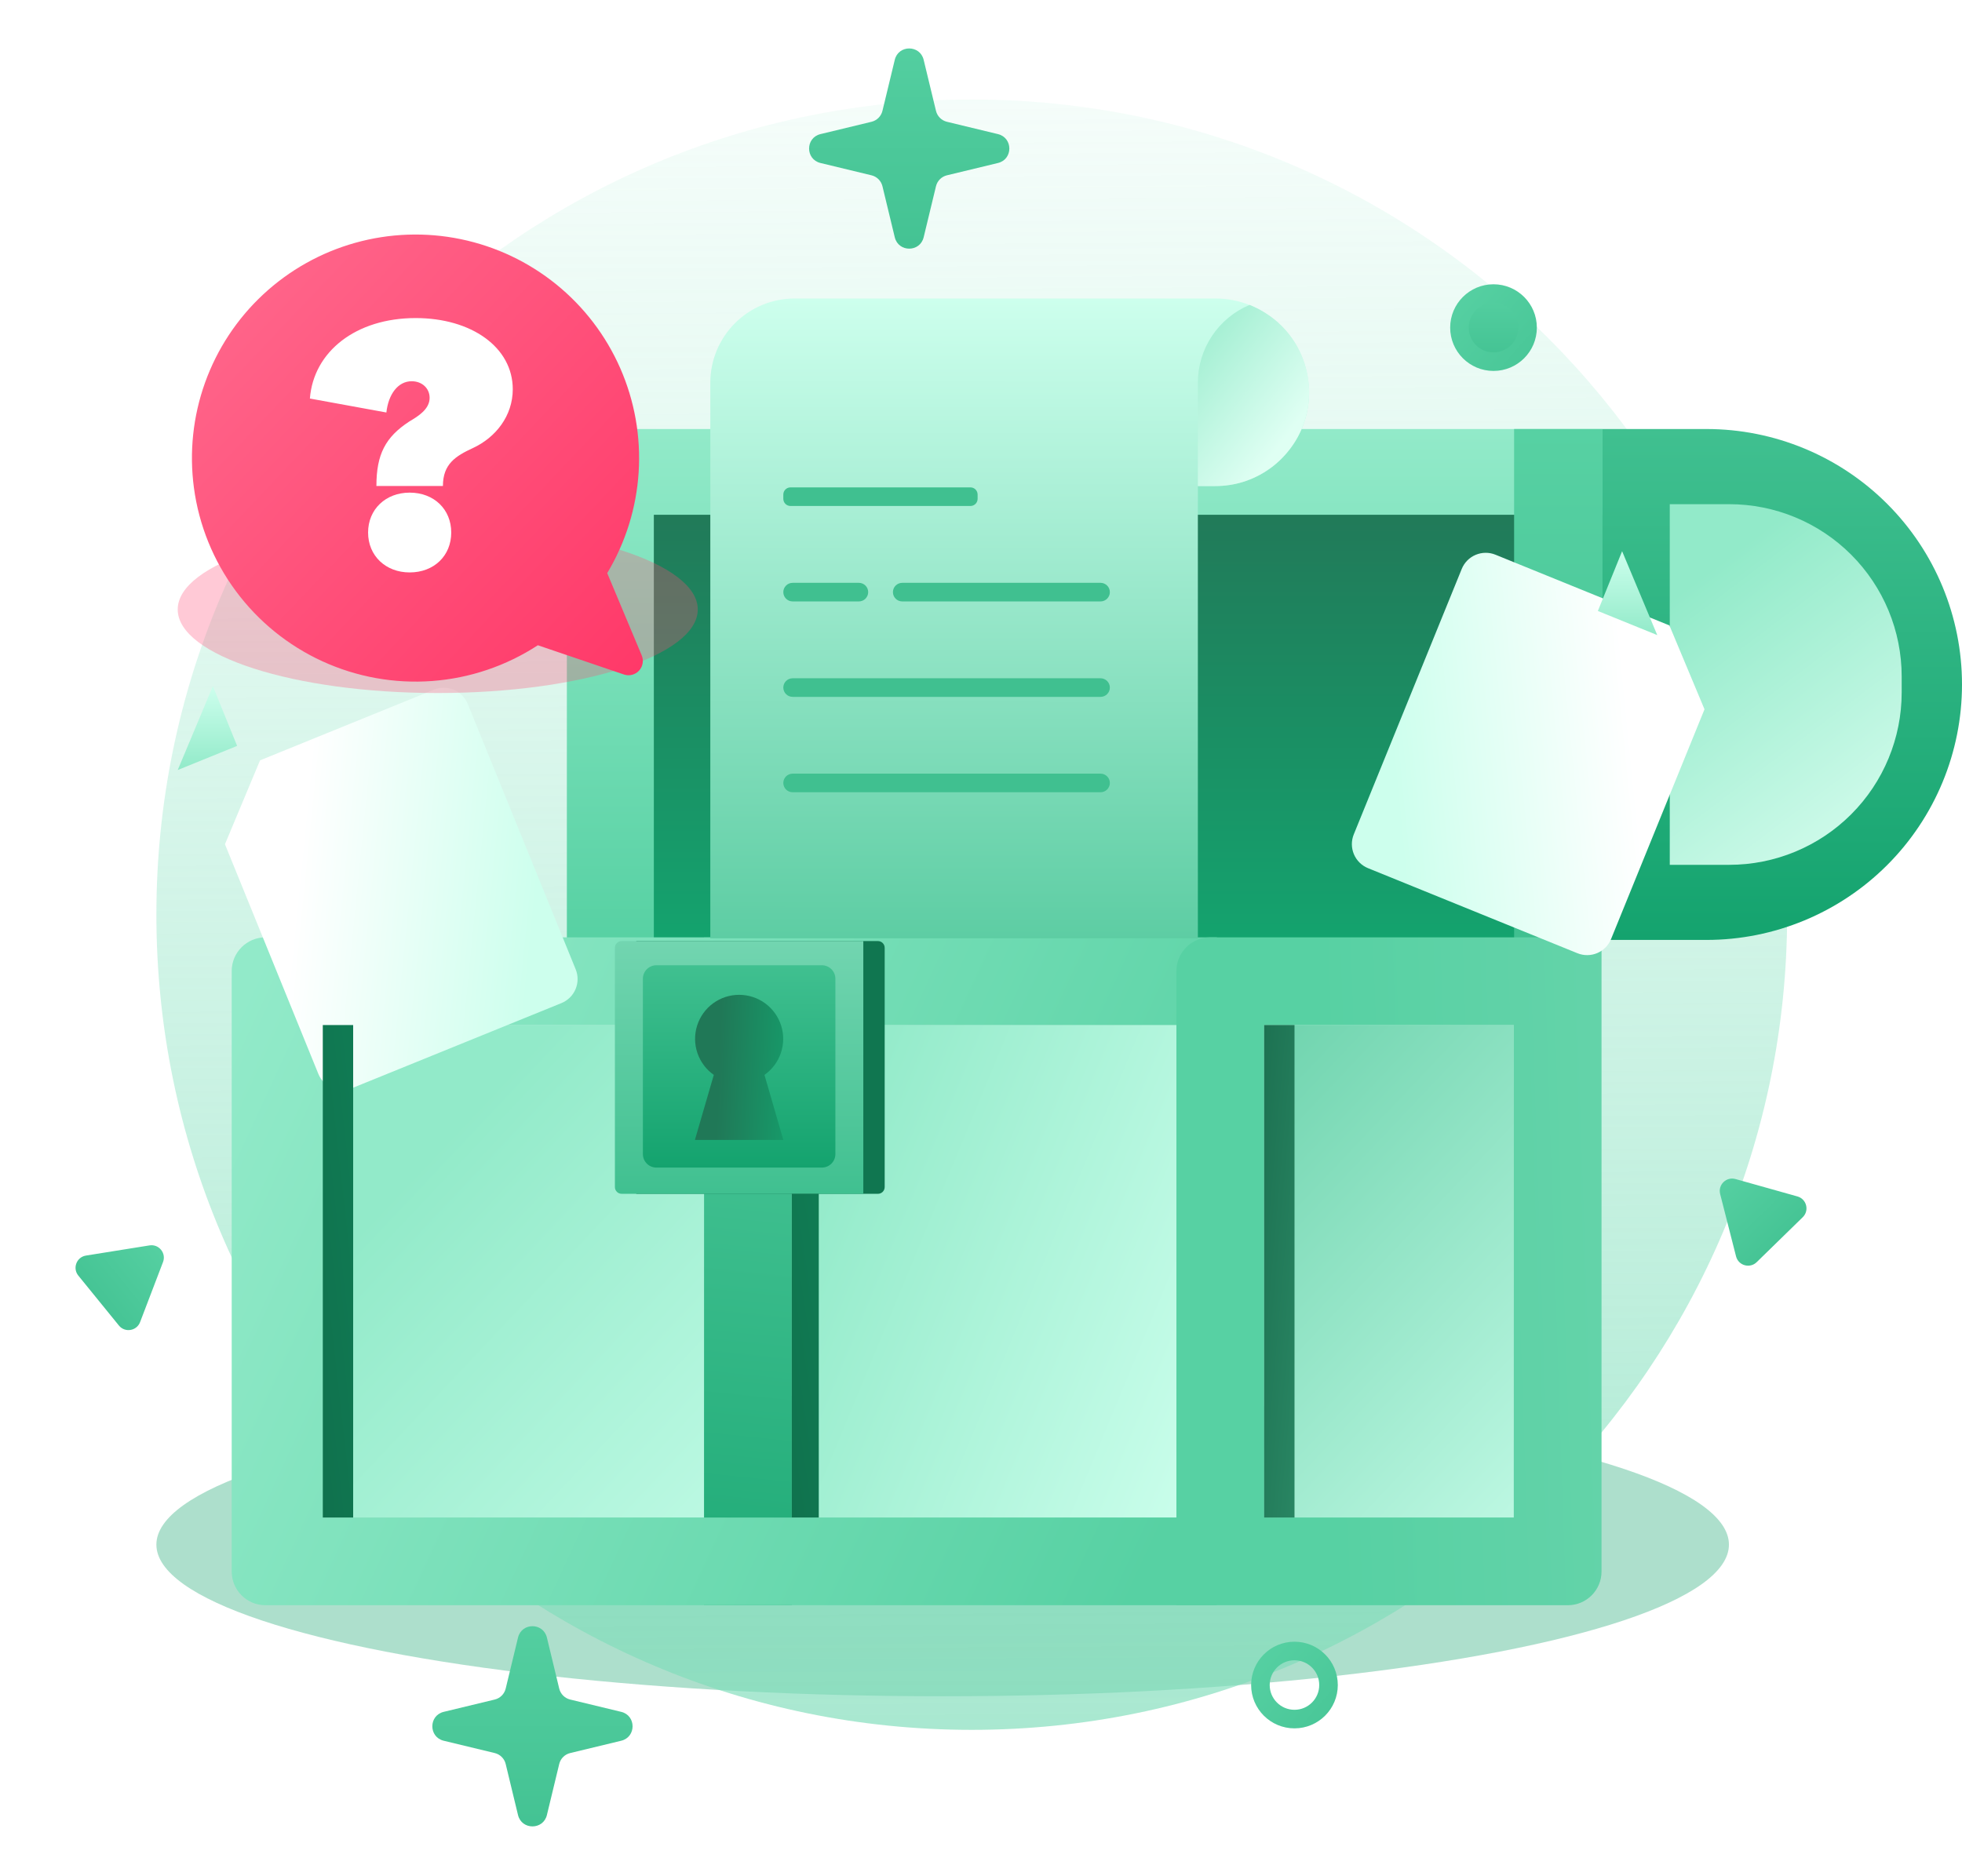 <svg width="276" height="264" viewBox="0 0 276 264" fill="none" xmlns="http://www.w3.org/2000/svg">
<g filter="url(#filter0_f_5_990)">
<ellipse cx="132.607" cy="217.338" rx="110.607" ry="21.337" fill="#14A36E" fill-opacity="0.35"/>
</g>
<path d="M136.701 243.402C200.049 243.402 251.402 192.049 251.402 128.701C251.402 65.353 200.049 14 136.701 14C73.353 14 22 65.353 22 128.701C22 192.049 73.353 243.402 136.701 243.402Z" fill="url(#paint0_linear_5_990)"/>
<path d="M225.432 60.366H79.743V132.262H225.432V60.366Z" fill="url(#paint1_linear_5_990)"/>
<path d="M225.433 60.366H240.056C249.589 60.366 258.731 64.153 265.472 70.894C272.213 77.634 276 86.777 276 96.31V96.31C276 105.843 272.213 114.985 265.472 121.726C258.731 128.467 249.589 132.254 240.056 132.254H225.433V60.366Z" fill="url(#paint2_linear_5_990)"/>
<path d="M234.891 70.942H243.256C249.69 70.942 255.861 73.498 260.41 78.047C264.96 82.596 267.515 88.767 267.515 95.201V97.428C267.515 103.862 264.96 110.032 260.41 114.581C255.861 119.131 249.69 121.687 243.256 121.687H234.891V70.942Z" fill="url(#paint3_linear_5_990)"/>
<path d="M225.432 72.432H91.978V132.262H225.432V72.432Z" fill="url(#paint4_linear_5_990)"/>
<rect x="44.934" y="144.231" width="54.107" height="69.295" fill="url(#paint5_linear_5_990)"/>
<rect x="111.382" y="144.231" width="54.107" height="69.295" fill="url(#paint6_linear_5_990)"/>
<rect x="177.83" y="144.231" width="35.122" height="69.295" fill="url(#paint7_linear_5_990)"/>
<path d="M225.433 60.366H212.994V132.262H225.433V60.366Z" fill="url(#paint8_linear_5_990)"/>
<path d="M111.382 131.891L99.041 131.891L99.041 225.867L111.382 225.867L111.382 131.891Z" fill="url(#paint9_linear_5_990)"/>
<path fill-rule="evenodd" clip-rule="evenodd" d="M37.34 131.891L45.463 131.891L45.463 225.867H37.34C34.719 225.867 32.594 223.742 32.594 221.121L32.594 136.637C32.594 134.016 34.719 131.891 37.34 131.891ZM171.185 144.231V131.891H45.463V144.231H171.185ZM171.185 225.867V213.527H45.463V225.867H171.185Z" fill="url(#paint10_linear_5_990)"/>
<path fill-rule="evenodd" clip-rule="evenodd" d="M177.829 131.891H170.236C167.614 131.891 165.489 134.016 165.489 136.637L165.489 225.867H177.829V225.867H212.952L212.952 225.867H220.546C223.167 225.867 225.292 223.742 225.292 221.121L225.292 131.891L212.952 131.891H177.829ZM212.952 144.231H177.83L177.83 213.527H212.952V144.231Z" fill="url(#paint11_linear_5_990)"/>
<path d="M89.506 132.415V132.55V136.826V167.978H123.502C124.026 167.978 124.451 167.553 124.451 167.029V136.826V133.364C124.451 132.84 124.026 132.415 123.502 132.415H89.506Z" fill="#107650"/>
<path d="M87.449 132.415C86.925 132.415 86.5 132.84 86.5 133.364V167.029C86.5 167.553 86.925 167.978 87.449 167.978H121.445V132.415H87.449Z" fill="url(#paint12_linear_5_990)"/>
<path d="M115.617 135.819H92.335C91.287 135.819 90.437 136.669 90.437 137.717V162.387C90.437 163.436 91.287 164.286 92.335 164.286H115.617C116.666 164.286 117.516 163.436 117.516 162.387V137.717C117.516 136.669 116.666 135.819 115.617 135.819Z" fill="url(#paint13_linear_5_990)"/>
<g filter="url(#filter1_d_5_990)">
<path d="M25 108.347L38.141 140.667C38.321 141.11 38.586 141.514 38.922 141.854C39.257 142.194 39.657 142.465 40.097 142.651C40.538 142.836 41.011 142.933 41.489 142.936C41.967 142.938 42.441 142.847 42.883 142.666L72.333 130.701C73.228 130.337 73.942 129.632 74.319 128.741C74.695 127.851 74.702 126.847 74.339 125.951L59.149 88.593C58.785 87.7 58.081 86.987 57.192 86.613C56.303 86.238 55.301 86.231 54.407 86.595L29.936 96.544L25 108.347Z" fill="url(#paint14_linear_5_990)"/>
</g>
<g filter="url(#filter2_d_5_990)">
<path d="M233.132 89.362L219.99 121.682C219.811 122.125 219.546 122.529 219.21 122.869C218.874 123.209 218.475 123.48 218.034 123.666C217.594 123.851 217.121 123.948 216.643 123.951C216.165 123.953 215.691 123.861 215.249 123.681L185.799 111.716C184.904 111.352 184.189 110.647 183.813 109.756C183.437 108.866 183.429 107.862 183.792 106.966L198.983 69.608C199.347 68.715 200.051 68.002 200.94 67.628C201.829 67.253 202.831 67.246 203.725 67.609L228.195 77.559L233.132 89.362Z" fill="url(#paint15_linear_5_990)"/>
</g>
<path d="M25 108.347L33.357 104.952L29.945 96.544L25 108.347Z" fill="url(#paint16_linear_5_990)"/>
<path d="M233.132 89.362L224.775 85.967L228.187 77.559L233.132 89.362Z" fill="url(#paint17_linear_5_990)"/>
<path d="M107.541 151.246C108.619 150.489 109.427 149.407 109.848 148.16C110.27 146.912 110.283 145.562 109.886 144.306C109.489 143.05 108.702 141.954 107.639 141.175C106.577 140.397 105.294 139.978 103.976 139.978C102.659 139.978 101.376 140.397 100.314 141.175C99.251 141.954 98.464 143.05 98.067 144.306C97.67 145.562 97.683 146.912 98.104 148.16C98.526 149.407 99.334 150.489 100.412 151.246L97.753 160.399H110.192L107.541 151.246Z" fill="url(#paint18_linear_5_990)"/>
<path d="M184.154 55.192C184.154 56.524 183.954 57.849 183.562 59.121C182.925 61.162 181.8 63.016 180.285 64.523C179.84 64.974 179.362 65.39 178.854 65.768C178.52 66.028 178.169 66.266 177.804 66.479C177.44 66.703 177.064 66.906 176.678 67.089C176.102 67.373 175.505 67.611 174.891 67.8C173.618 68.193 172.294 68.393 170.962 68.393H168.507V132.025H99.921V53.812C99.932 50.683 101.18 47.685 103.393 45.472C105.606 43.259 108.604 42.011 111.733 42H170.928C172.577 41.994 174.212 42.301 175.746 42.906C176.172 43.071 176.587 43.261 176.991 43.473C177.194 43.575 177.389 43.685 177.584 43.804C177.744 43.892 177.899 43.988 178.049 44.092C178.85 44.597 179.591 45.191 180.259 45.861C181.157 46.761 181.921 47.785 182.529 48.901C182.939 49.653 183.274 50.445 183.528 51.263L183.706 51.898C183.815 52.323 183.903 52.752 183.968 53.185C184.082 53.849 184.144 54.52 184.154 55.192V55.192Z" fill="url(#paint19_linear_5_990)"/>
<path d="M184.155 55.192C184.154 56.524 183.955 57.848 183.562 59.121C183.302 59.938 182.968 60.728 182.563 61.483C181.949 62.598 181.183 63.622 180.285 64.523C179.84 64.974 179.362 65.39 178.854 65.768C178.515 66.022 178.168 66.251 177.804 66.479C177.44 66.703 177.064 66.906 176.678 67.089C176.101 67.369 175.503 67.607 174.891 67.8C173.619 68.193 172.294 68.393 170.962 68.393H168.507V53.812C168.512 51.48 169.205 49.202 170.499 47.262C171.793 45.322 173.63 43.807 175.78 42.906C176.204 43.075 176.627 43.262 177.025 43.473C177.228 43.575 177.423 43.685 177.618 43.803C177.778 43.891 177.933 43.987 178.083 44.091C178.884 44.597 179.625 45.191 180.293 45.861C181.191 46.761 181.955 47.784 182.563 48.901C182.97 49.655 183.304 50.446 183.562 51.263L183.74 51.898C183.85 52.322 183.938 52.752 184.002 53.185C184.105 53.849 184.156 54.52 184.155 55.192V55.192Z" fill="url(#paint20_linear_5_990)"/>
<path d="M154.815 108.858H111.504C110.779 108.858 110.191 109.444 110.191 110.167C110.191 110.889 110.779 111.475 111.504 111.475H154.815C155.539 111.475 156.127 110.889 156.127 110.167C156.127 109.444 155.539 108.858 154.815 108.858Z" fill="#40C090"/>
<path d="M154.815 95.438H111.504C110.779 95.438 110.191 96.023 110.191 96.746C110.191 97.469 110.779 98.054 111.504 98.054H154.815C155.539 98.054 156.127 97.469 156.127 96.746C156.127 96.023 155.539 95.438 154.815 95.438Z" fill="#40C090"/>
<path d="M154.814 82.008H126.923C126.198 82.008 125.61 82.594 125.61 83.317C125.61 84.039 126.198 84.625 126.923 84.625H154.814C155.539 84.625 156.127 84.039 156.127 83.317C156.127 82.594 155.539 82.008 154.814 82.008Z" fill="#40C090"/>
<path d="M136.517 68.579H111.199C110.643 68.579 110.191 69.03 110.191 69.587V70.188C110.191 70.744 110.643 71.195 111.199 71.195H136.517C137.073 71.195 137.524 70.744 137.524 70.188V69.587C137.524 69.03 137.073 68.579 136.517 68.579Z" fill="#40C090"/>
<path d="M120.818 82.008H111.504C110.779 82.008 110.191 82.594 110.191 83.317C110.191 84.039 110.779 84.625 111.504 84.625H120.818C121.543 84.625 122.13 84.039 122.13 83.317C122.13 82.594 121.543 82.008 120.818 82.008Z" fill="#40C090"/>
<path d="M45.409 144.231H49.68V213.527H45.409V144.231Z" fill="url(#paint21_linear_5_990)"/>
<path d="M111.382 167.962H115.179V213.526H111.382V167.962Z" fill="url(#paint22_linear_5_990)"/>
<path d="M177.83 144.231H182.102V213.527H177.83V144.231Z" fill="url(#paint23_linear_5_990)"/>
<g filter="url(#filter3_f_5_990)">
<ellipse cx="61.579" cy="85.757" rx="36.579" ry="11.757" fill="#FF4C77" fill-opacity="0.3"/>
</g>
<path d="M27.278 68.624C27.983 73.891 30.011 78.893 33.173 83.164C36.334 87.435 40.526 90.836 45.356 93.049C50.187 95.263 55.5 96.216 60.799 95.821C66.098 95.426 71.211 93.696 75.66 90.791L87.783 94.912C88.148 95.032 88.541 95.045 88.914 94.95C89.287 94.854 89.625 94.654 89.888 94.373C90.15 94.091 90.327 93.74 90.396 93.362C90.466 92.983 90.426 92.592 90.28 92.236L85.419 80.639C88.004 76.332 89.521 71.468 89.841 66.455C90.16 61.441 89.275 56.424 87.257 51.823C85.24 47.222 82.15 43.171 78.246 40.01C74.342 36.848 69.737 34.668 64.817 33.651C59.898 32.634 54.806 32.811 49.968 34.166C45.131 35.521 40.688 38.015 37.013 41.44C33.337 44.864 30.535 49.119 28.841 53.849C27.148 58.578 26.612 63.645 27.278 68.624Z" fill="url(#paint24_linear_5_990)"/>
<path d="M57.629 80.545C61.044 80.545 63.477 78.206 63.477 74.931C63.477 71.656 61.044 69.316 57.629 69.316C54.26 69.316 51.78 71.656 51.78 74.931C51.78 78.206 54.26 80.545 57.629 80.545ZM62.307 68.381C62.307 65.293 64.085 64.17 66.518 63.047C69.746 61.55 72.132 58.509 72.132 54.766C72.132 48.871 66.331 44.754 58.471 44.754C50.049 44.754 44.107 49.479 43.593 56.076L54.353 58.041C54.634 55.468 55.991 53.643 57.909 53.643C59.36 53.643 60.436 54.626 60.436 55.983C60.436 57.573 58.845 58.556 57.582 59.304C54.213 61.503 52.95 63.936 52.95 68.381H62.307Z" fill="white"/>
<path d="M214.886 46.096C214.886 48.742 212.742 50.886 210.096 50.886C207.451 50.886 205.306 48.742 205.306 46.096C205.306 43.451 207.451 41.306 210.096 41.306C212.742 41.306 214.886 43.451 214.886 46.096Z" fill="url(#paint25_linear_5_990)" stroke="url(#paint26_linear_5_990)" stroke-width="2.613"/>
<circle cx="182.096" cy="237.096" r="4.79" stroke="url(#paint27_linear_5_990)" stroke-width="2.613"/>
<path d="M21.031 175.236C22.355 175.024 23.412 176.325 22.934 177.577L19.705 186.033C19.226 187.285 17.571 187.55 16.726 186.51L11.018 179.486C10.172 178.445 10.77 176.879 12.094 176.667L21.031 175.236Z" fill="url(#paint28_linear_5_990)"/>
<path d="M241.978 168.006C241.647 166.707 242.846 165.536 244.137 165.899L252.851 168.348C254.141 168.71 254.555 170.335 253.596 171.271L247.119 177.593C246.159 178.529 244.546 178.076 244.214 176.777L241.978 168.006Z" fill="url(#paint29_linear_5_990)"/>
<path d="M125.87 8.417C126.385 6.284 129.419 6.284 129.934 8.417L131.667 15.596C131.851 16.358 132.446 16.953 133.208 17.137L140.387 18.87C142.52 19.385 142.52 22.419 140.387 22.934L133.208 24.667C132.446 24.851 131.851 25.446 131.667 26.208L129.934 33.387C129.419 35.52 126.385 35.52 125.87 33.387L124.137 26.208C123.953 25.446 123.358 24.851 122.596 24.667L115.417 22.934C113.284 22.419 113.284 19.385 115.417 18.87L122.596 17.137C123.358 16.953 123.953 16.358 124.137 15.596L125.87 8.417Z" fill="url(#paint30_linear_5_990)"/>
<path d="M72.87 230.417C73.385 228.284 76.419 228.284 76.934 230.417L78.667 237.596C78.851 238.358 79.446 238.953 80.208 239.137L87.387 240.87C89.52 241.385 89.52 244.419 87.387 244.934L80.208 246.667C79.446 246.851 78.851 247.446 78.667 248.208L76.934 255.387C76.419 257.52 73.385 257.52 72.87 255.387L71.137 248.208C70.953 247.446 70.358 246.851 69.596 246.667L62.417 244.934C60.284 244.419 60.284 241.385 62.417 240.87L69.596 239.137C70.358 238.953 70.953 238.358 71.137 237.596L72.87 230.417Z" fill="url(#paint31_linear_5_990)"/>
<defs>
<filter id="filter0_f_5_990" x="0.227" y="174.227" width="264.76" height="86.221" filterUnits="userSpaceOnUse" color-interpolation-filters="sRGB">
<feFlood flood-opacity="0" result="BackgroundImageFix"/>
<feBlend mode="normal" in="SourceGraphic" in2="BackgroundImageFix" result="shape"/>
<feGaussianBlur stdDeviation="10.886" result="effect1_foregroundBlur_5_990"/>
</filter>
<filter id="filter1_d_5_990" x="22.152" y="86.327" width="68.591" height="76.543" filterUnits="userSpaceOnUse" color-interpolation-filters="sRGB">
<feFlood flood-opacity="0" result="BackgroundImageFix"/>
<feColorMatrix in="SourceAlpha" type="matrix" values="0 0 0 0 0 0 0 0 0 0 0 0 0 0 0 0 0 0 127 0" result="hardAlpha"/>
<feOffset dx="6.645" dy="10.442"/>
<feGaussianBlur stdDeviation="4.746"/>
<feComposite in2="hardAlpha" operator="out"/>
<feColorMatrix type="matrix" values="0 0 0 0 0.449 0 0 0 0 0.834 0 0 0 0 0.691 0 0 0 0.35 0"/>
<feBlend mode="normal" in2="BackgroundImageFix" result="effect1_dropShadow_5_990"/>
<feBlend mode="normal" in="SourceGraphic" in2="effect1_dropShadow_5_990" result="shape"/>
</filter>
<filter id="filter2_d_5_990" x="180.678" y="67.342" width="68.591" height="76.543" filterUnits="userSpaceOnUse" color-interpolation-filters="sRGB">
<feFlood flood-opacity="0" result="BackgroundImageFix"/>
<feColorMatrix in="SourceAlpha" type="matrix" values="0 0 0 0 0 0 0 0 0 0 0 0 0 0 0 0 0 0 127 0" result="hardAlpha"/>
<feOffset dx="6.645" dy="10.442"/>
<feGaussianBlur stdDeviation="4.746"/>
<feComposite in2="hardAlpha" operator="out"/>
<feColorMatrix type="matrix" values="0 0 0 0 0.184 0 0 0 0 0.255 0 0 0 0 0.443 0 0 0 0.15 0"/>
<feBlend mode="normal" in2="BackgroundImageFix" result="effect1_dropShadow_5_990"/>
<feBlend mode="normal" in="SourceGraphic" in2="effect1_dropShadow_5_990" result="shape"/>
</filter>
<filter id="filter3_f_5_990" x="3.227" y="52.227" width="116.703" height="67.061" filterUnits="userSpaceOnUse" color-interpolation-filters="sRGB">
<feFlood flood-opacity="0" result="BackgroundImageFix"/>
<feBlend mode="normal" in="SourceGraphic" in2="BackgroundImageFix" result="shape"/>
<feGaussianBlur stdDeviation="10.886" result="effect1_foregroundBlur_5_990"/>
</filter>
<linearGradient id="paint0_linear_5_990" x1="135.817" y1="-23.349" x2="138.167" y2="379.463" gradientUnits="userSpaceOnUse">
<stop stop-color="#92EAC9" stop-opacity="0"/>
<stop offset="1" stop-color="#72D5B0"/>
</linearGradient>
<linearGradient id="paint1_linear_5_990" x1="152.588" y1="60.366" x2="152.588" y2="132.262" gradientUnits="userSpaceOnUse">
<stop stop-color="#92EAC9"/>
<stop offset="1" stop-color="#57D1A3"/>
</linearGradient>
<linearGradient id="paint2_linear_5_990" x1="250.716" y1="60.366" x2="250.716" y2="132.254" gradientUnits="userSpaceOnUse">
<stop stop-color="#40C090"/>
<stop offset="1" stop-color="#14A36E"/>
</linearGradient>
<linearGradient id="paint3_linear_5_990" x1="272.28" y1="123.348" x2="240.005" y2="80.631" gradientUnits="userSpaceOnUse">
<stop stop-color="#DFFFF3"/>
<stop offset="1" stop-color="#92EAC9"/>
</linearGradient>
<linearGradient id="paint4_linear_5_990" x1="158.705" y1="72.432" x2="158.705" y2="132.262" gradientUnits="userSpaceOnUse">
<stop stop-color="#217A59"/>
<stop offset="1" stop-color="#14A36E"/>
</linearGradient>
<linearGradient id="paint5_linear_5_990" x1="113.755" y1="239.156" x2="47.307" y2="176.506" gradientUnits="userSpaceOnUse">
<stop stop-color="#CDFFED"/>
<stop offset="1" stop-color="#92EAC9"/>
</linearGradient>
<linearGradient id="paint6_linear_5_990" x1="168.337" y1="219.697" x2="101.889" y2="192.168" gradientUnits="userSpaceOnUse">
<stop stop-color="#CDFFED"/>
<stop offset="1" stop-color="#92EAC9"/>
</linearGradient>
<linearGradient id="paint7_linear_5_990" x1="227.191" y1="221.121" x2="165.49" y2="162.742" gradientUnits="userSpaceOnUse">
<stop stop-color="#CDFFED"/>
<stop offset="1" stop-color="#72D5B0"/>
</linearGradient>
<linearGradient id="paint8_linear_5_990" x1="219.213" y1="60.366" x2="219.213" y2="132.262" gradientUnits="userSpaceOnUse">
<stop stop-color="#57D1A3"/>
<stop offset="1" stop-color="#40C090"/>
</linearGradient>
<linearGradient id="paint9_linear_5_990" x1="83.853" y1="160.843" x2="75.31" y2="243.903" gradientUnits="userSpaceOnUse">
<stop stop-color="#40C090"/>
<stop offset="1" stop-color="#14A36E"/>
</linearGradient>
<linearGradient id="paint10_linear_5_990" x1="30.221" y1="148.503" x2="165.964" y2="211.154" gradientUnits="userSpaceOnUse">
<stop stop-color="#92EAC9"/>
<stop offset="1" stop-color="#57D1A3"/>
</linearGradient>
<linearGradient id="paint11_linear_5_990" x1="272.28" y1="190.27" x2="187.322" y2="193.118" gradientUnits="userSpaceOnUse">
<stop stop-color="#72D5B0"/>
<stop offset="1" stop-color="#57D1A3"/>
</linearGradient>
<linearGradient id="paint12_linear_5_990" x1="103.972" y1="132.415" x2="103.972" y2="167.978" gradientUnits="userSpaceOnUse">
<stop stop-color="#72D5B0"/>
<stop offset="1" stop-color="#40C090"/>
</linearGradient>
<linearGradient id="paint13_linear_5_990" x1="103.976" y1="135.819" x2="103.976" y2="164.286" gradientUnits="userSpaceOnUse">
<stop stop-color="#40C090"/>
<stop offset="1" stop-color="#14A36E"/>
</linearGradient>
<linearGradient id="paint14_linear_5_990" x1="69.223" y1="111.521" x2="35.823" y2="108.186" gradientUnits="userSpaceOnUse">
<stop stop-color="#CDFFED"/>
<stop offset="1" stop-color="white"/>
</linearGradient>
<linearGradient id="paint15_linear_5_990" x1="188.909" y1="92.535" x2="222.309" y2="89.201" gradientUnits="userSpaceOnUse">
<stop stop-color="#CDFFED"/>
<stop offset="1" stop-color="white"/>
</linearGradient>
<linearGradient id="paint16_linear_5_990" x1="29.179" y1="96.544" x2="29.179" y2="108.347" gradientUnits="userSpaceOnUse">
<stop stop-color="#CDFFED"/>
<stop offset="1" stop-color="#92EAC9"/>
</linearGradient>
<linearGradient id="paint17_linear_5_990" x1="228.953" y1="77.559" x2="228.953" y2="89.362" gradientUnits="userSpaceOnUse">
<stop stop-color="#CDFFED"/>
<stop offset="1" stop-color="#92EAC9"/>
</linearGradient>
<linearGradient id="paint18_linear_5_990" x1="100.94" y1="154.673" x2="113.28" y2="155.147" gradientUnits="userSpaceOnUse">
<stop stop-color="#207857"/>
<stop offset="1" stop-color="#14A36E"/>
</linearGradient>
<linearGradient id="paint19_linear_5_990" x1="142.038" y1="42" x2="142" y2="155.5" gradientUnits="userSpaceOnUse">
<stop stop-color="#CDFFED"/>
<stop offset="1" stop-color="#40C090"/>
</linearGradient>
<linearGradient id="paint20_linear_5_990" x1="178.304" y1="64.969" x2="159.794" y2="50.73" gradientUnits="userSpaceOnUse">
<stop stop-color="#DFFFF3"/>
<stop offset="1" stop-color="#92EAC9"/>
</linearGradient>
<linearGradient id="paint21_linear_5_990" x1="15.507" y1="210.204" x2="105.362" y2="200.11" gradientUnits="userSpaceOnUse">
<stop offset="0.094" stop-color="#0E6042"/>
<stop offset="1" stop-color="#14A36E"/>
</linearGradient>
<linearGradient id="paint22_linear_5_990" x1="84.803" y1="211.342" x2="163.859" y2="199.336" gradientUnits="userSpaceOnUse">
<stop offset="0.094" stop-color="#0E6142"/>
<stop offset="1" stop-color="#14A36E"/>
</linearGradient>
<linearGradient id="paint23_linear_5_990" x1="147.929" y1="210.204" x2="221.57" y2="216.666" gradientUnits="userSpaceOnUse">
<stop offset="0.094" stop-color="#095136"/>
<stop offset="1" stop-color="#57D1A3"/>
</linearGradient>
<linearGradient id="paint24_linear_5_990" x1="27.303" y1="37.233" x2="89.979" y2="96.636" gradientUnits="userSpaceOnUse">
<stop stop-color="#FF698D"/>
<stop offset="1" stop-color="#FF3868"/>
</linearGradient>
<linearGradient id="paint25_linear_5_990" x1="210.096" y1="40" x2="210.096" y2="52.193" gradientUnits="userSpaceOnUse">
<stop stop-color="#57D1A3"/>
<stop offset="1" stop-color="#40C090"/>
</linearGradient>
<linearGradient id="paint26_linear_5_990" x1="202.603" y1="42.286" x2="221.654" y2="58.797" gradientUnits="userSpaceOnUse">
<stop stop-color="#57D1A3"/>
<stop offset="1" stop-color="#40C090"/>
</linearGradient>
<linearGradient id="paint27_linear_5_990" x1="174.603" y1="233.286" x2="193.654" y2="249.797" gradientUnits="userSpaceOnUse">
<stop stop-color="#57D1A3"/>
<stop offset="1" stop-color="#40C090"/>
</linearGradient>
<linearGradient id="paint28_linear_5_990" x1="24.01" y1="174.759" x2="10.492" y2="185.744" gradientUnits="userSpaceOnUse">
<stop stop-color="#57D1A3"/>
<stop offset="1" stop-color="#40C090"/>
</linearGradient>
<linearGradient id="paint29_linear_5_990" x1="241.233" y1="165.083" x2="253.399" y2="177.548" gradientUnits="userSpaceOnUse">
<stop stop-color="#57D1A3"/>
<stop offset="1" stop-color="#40C090"/>
</linearGradient>
<linearGradient id="paint30_linear_5_990" x1="127.902" y1="0" x2="127.902" y2="41.804" gradientUnits="userSpaceOnUse">
<stop stop-color="#57D1A3"/>
<stop offset="1" stop-color="#40C090"/>
</linearGradient>
<linearGradient id="paint31_linear_5_990" x1="74.902" y1="222" x2="74.902" y2="263.804" gradientUnits="userSpaceOnUse">
<stop stop-color="#57D1A3"/>
<stop offset="1" stop-color="#40C090"/>
</linearGradient>
</defs>
</svg>
